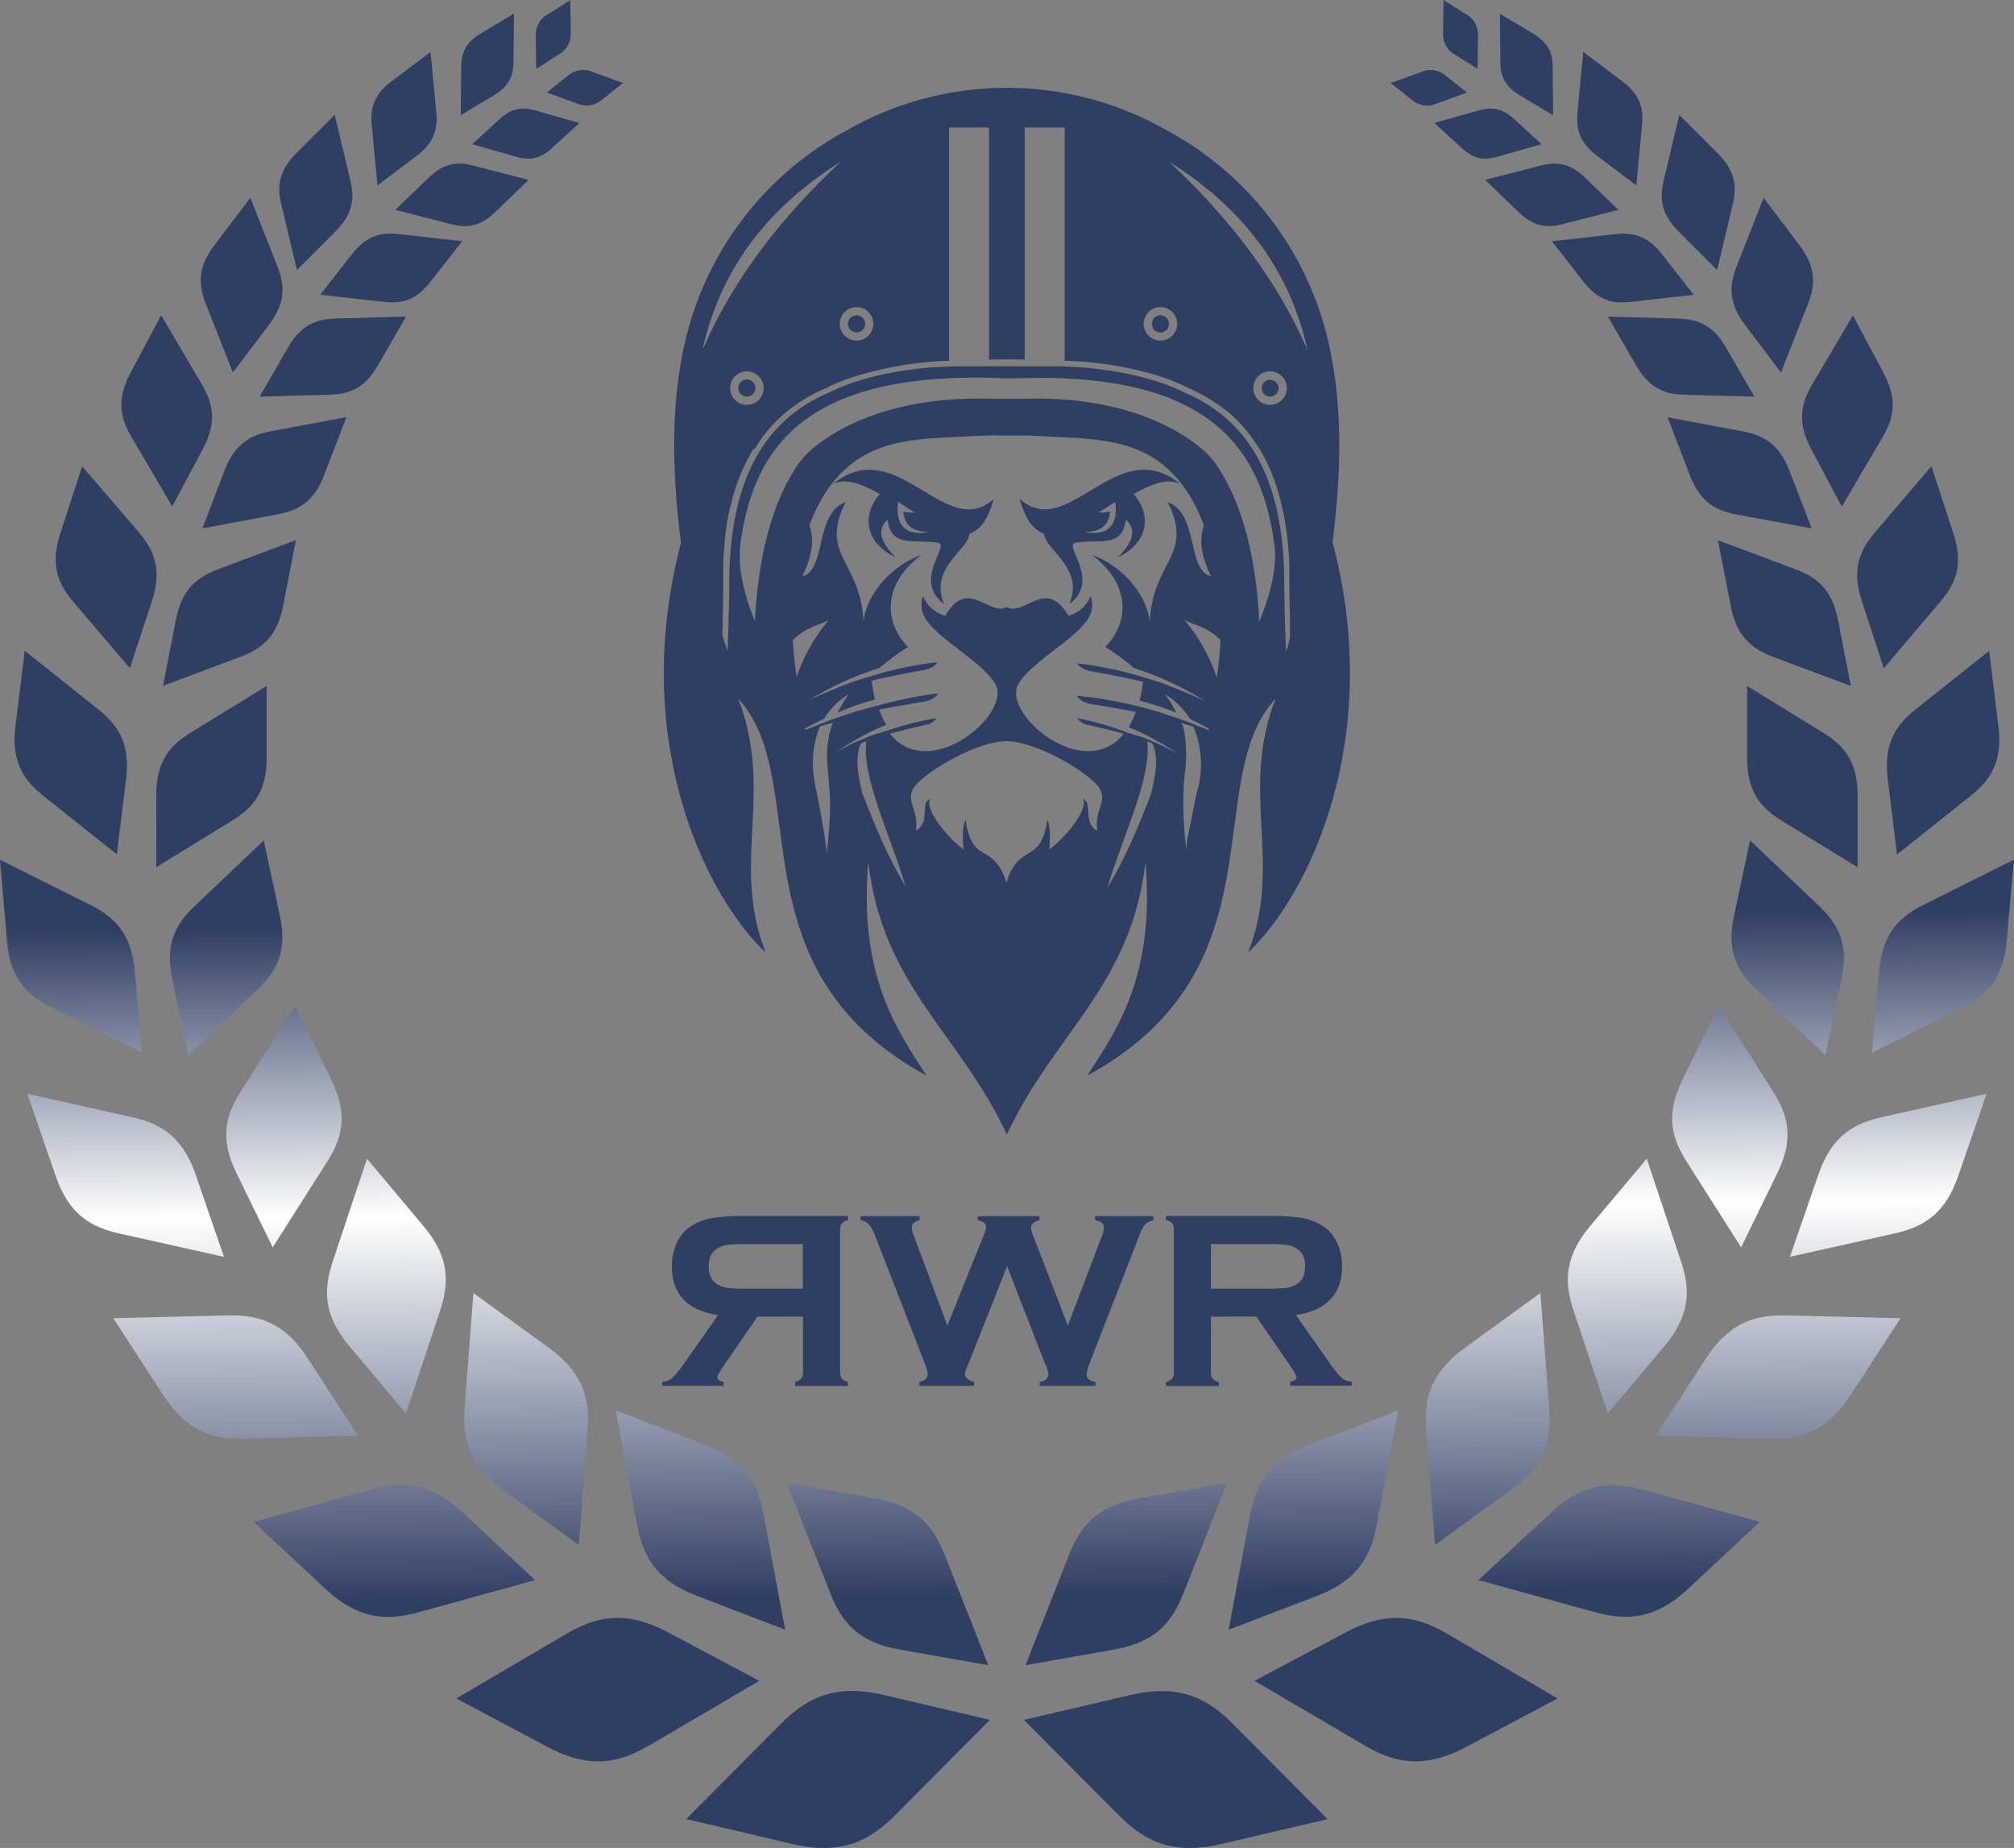 <svg width="546" height="501" viewBox="0 0 546 501" fill="none" xmlns="http://www.w3.org/2000/svg">
<rect x="0" y="0" width="546" height="501" fill="#808080" stroke="none"/>
<path d="M243.806 447.19C232.053 445.126 227.924 439.064 225.113 431.965L213.288 402.023L237.411 406.277C249.172 408.341 253.293 414.458 256.095 421.502L267.92 451.444L243.806 447.19ZM239.53 459.506C225.486 456.207 218 460.988 211.514 467.523L186.045 493.156L214.862 499.927C228.915 503.227 236.392 498.446 242.887 491.901L268.356 466.278L239.53 459.506ZM277.589 466.278L303.058 491.901C309.553 498.446 317.039 503.227 331.084 499.927L359.91 493.192L334.44 467.559C327.946 461.024 320.469 456.243 306.415 459.542L277.589 466.278ZM212.851 441.827L207.093 411.004C205.62 403.151 202.591 396.061 190.902 391.58L166.915 382.381L172.673 413.204C174.147 421.066 177.167 428.138 188.865 432.628L212.851 441.827ZM181.015 442.49C168.917 436.064 160.885 438.645 153.326 443.081L123.699 460.47L148.532 473.659C160.63 480.094 168.671 477.512 176.212 473.077L205.847 455.697L181.015 442.49ZM156.919 418.857L159.266 388.025C159.875 380.181 158.802 372.673 148.823 365.42L128.338 350.549L125.982 381.39C125.373 389.243 126.446 396.761 136.425 403.996L156.919 418.857ZM125.61 410.213C116.113 401.36 108.136 401.751 100.14 403.96L68.767 412.604L88.251 430.783C97.757 439.627 105.734 439.236 113.721 437.027L145.085 428.383L125.61 410.213ZM110.046 383.208L119.242 355.539C121.589 348.477 122.326 341.341 114.831 332.424L99.494 314.127L90.271 341.805C87.915 348.868 87.187 355.994 94.682 364.911L110.046 383.208ZM83.367 368.174C76.681 357.894 69.277 356.43 61.436 356.63L30.718 357.384L44.417 378.481C51.102 388.762 58.507 390.216 66.348 390.016L97.066 389.262L83.367 368.174ZM73.934 338.178L88.661 314.991C92.408 309.082 94.71 302.738 89.898 292.894L80.028 272.679L65.302 295.857C61.545 301.774 59.253 308.119 64.065 317.963L73.934 338.178ZM53.013 318.372C49.247 307.464 42.816 304.438 35.612 302.829L7.413 296.539L15.127 318.917C18.893 329.825 25.315 332.843 32.51 334.451L60.708 340.741L53.013 318.372ZM51.102 286.04L69.768 268.288C74.525 263.744 78.036 258.517 75.908 248.464L71.514 227.849L52.84 245.583C48.083 250.127 44.562 255.363 46.7 265.407L51.102 286.04ZM36.549 263.271C35.593 252.5 30.436 248.3 24.25 245.21L0 233.084L1.901 255.181C2.811 265.952 8.005 270.152 14.19 273.251L38.441 285.368L36.549 263.271ZM42.379 235.093L62.846 222.522C68.067 219.314 72.297 215.205 72.297 205.616V185.964L51.821 198.544C46.591 201.753 42.361 205.87 42.361 215.46L42.379 235.093ZM34.193 211.069C35.43 201.071 31.518 196.217 26.488 192.19L6.704 176.42L4.166 196.98C2.947 206.979 6.84 211.833 11.88 215.86L31.673 231.621L34.193 211.069ZM44.199 185.928L65.12 178.092C70.45 176.084 75.035 173.084 76.736 164.349L80.229 146.415L59.307 154.259C53.977 156.259 49.392 159.25 47.691 167.994L44.199 185.928ZM41.233 162.84C44.135 153.932 41.433 148.824 37.595 144.261L22.277 126.4L16.328 144.688C13.426 153.605 16.119 158.695 19.966 163.267L35.211 181.137L41.233 162.84ZM54.877 143.243L75.135 139.462C80.31 138.498 84.959 136.507 87.869 128.836L93.918 113.084L73.625 116.883C68.458 117.847 63.81 119.837 60.89 127.509L54.877 143.243ZM55.041 121.628C59.107 113.993 57.479 108.902 54.677 104.149L43.689 85.46L35.348 101.14C31.282 108.775 32.919 113.865 35.721 118.61L46.7 137.307L55.041 121.628ZM70.396 107.53L89.279 107.003C94.091 106.875 98.585 105.73 102.36 99.213L110.091 85.824L91.208 86.351C86.396 86.478 81.893 87.615 78.118 94.141L70.396 107.53ZM72.988 87.978C77.763 81.615 77.008 76.825 75.162 72.108L67.885 53.61L58.025 66.609C53.249 72.971 54.004 77.77 55.851 82.488L63.128 100.985L72.988 87.978ZM86.832 79.907L103.897 81.825C108.254 82.315 112.447 81.87 116.632 76.471L125.291 65.4L108.218 63.473C103.87 62.991 99.667 63.473 95.483 68.835L86.832 79.907ZM90.971 62.727C96.074 57.628 96.01 53.192 94.937 48.711L90.744 31.141L80.283 41.594C75.171 46.693 75.244 51.138 76.308 55.619L80.511 73.189L90.971 62.727ZM107.19 56.892L122.162 60.737C125.982 61.718 129.776 61.846 134.205 57.555L143.302 48.775L128.338 44.912C124.527 43.93 120.734 43.812 116.286 48.093L107.19 56.892ZM112.975 42.248C118.151 38.349 118.651 34.386 118.26 30.259L116.723 14.08L106.089 22.088C100.895 25.987 100.395 29.95 100.795 34.077L102.332 50.275L112.975 42.248ZM128.02 39.103L139.909 42.485C142.947 43.348 145.976 43.53 149.614 40.185L157.073 33.35L145.185 29.968C142.146 29.105 139.117 28.932 135.479 32.259L128.02 39.103ZM148.223 25.078L156.409 28.05C157.547 28.561 158.809 28.726 160.04 28.525C161.27 28.325 162.415 27.768 163.332 26.923L168.908 22.506L160.721 19.534C159.584 19.022 158.322 18.856 157.092 19.055C155.861 19.253 154.716 19.809 153.799 20.651L148.223 25.078ZM151.37 14.825C152.466 14.248 153.368 13.361 153.964 12.274C154.559 11.188 154.821 9.951 154.717 8.717L154.608 0.036L148.596 3.836C147.495 4.422 146.591 5.319 145.996 6.415C145.401 7.51 145.141 8.757 145.248 9.999L145.367 18.688L151.37 14.825ZM392.128 20.67C391.211 19.827 390.066 19.271 388.835 19.073C387.605 18.874 386.343 19.041 385.206 19.552L377.02 22.524L382.596 26.942C383.512 27.786 384.657 28.343 385.888 28.543C387.118 28.744 388.38 28.579 389.518 28.069L397.704 25.096L392.128 20.67ZM400.579 18.652L400.688 9.962C400.796 8.721 400.538 7.476 399.944 6.38C399.351 5.285 398.449 4.387 397.35 3.799L391.328 0L391.219 8.717C391.111 9.958 391.369 11.203 391.962 12.299C392.556 13.394 393.458 14.292 394.557 14.88L400.579 18.652ZM133.996 25.778C138.453 23.106 139.172 19.988 139.208 16.689L139.345 3.69L130.249 9.144C125.791 11.816 125.064 14.925 125.036 18.234L124.9 31.241L133.996 25.778ZM302.14 447.19C313.892 445.126 318.013 439.064 320.832 431.965L332.657 402.023L308.534 406.277C296.773 408.341 292.643 414.458 289.842 421.502L278.017 451.444L302.14 447.19ZM357.081 432.646C368.76 428.156 371.798 421.084 373.263 413.222L379.03 382.399L355.043 391.598C343.345 396.079 340.326 403.169 338.852 411.022L333.085 441.845L357.081 432.646ZM340.098 455.688L369.715 473.068C377.274 477.503 385.306 480.085 397.413 473.649L422.246 460.47L392.62 443.09C385.061 438.655 377.038 436.073 364.94 442.499L340.098 455.688ZM409.511 403.96C419.517 396.688 420.572 389.207 419.963 381.354L417.598 350.549L397.113 365.42C387.107 372.691 386.052 380.181 386.662 388.025L389.045 418.83L409.511 403.96ZM400.815 428.365L432.152 437.009C440.156 439.218 448.134 439.609 457.621 430.765L477.114 412.586L445.796 403.96C437.791 401.751 429.814 401.36 420.327 410.213L400.815 428.365ZM451.254 364.911C458.749 355.994 458.021 348.868 455.665 341.805L446.451 314.127L431.069 332.424C423.583 341.341 424.311 348.477 426.667 355.539L435.89 383.208L451.254 364.911ZM448.88 389.262L479.598 390.016C487.429 390.216 494.834 388.762 501.51 378.481L515.228 357.384L484.51 356.63C476.669 356.43 469.264 357.894 462.579 368.174L448.88 389.262ZM481.881 317.954C486.693 308.11 484.4 301.765 480.644 295.848L465.917 272.669L456.048 292.885C451.236 302.729 453.528 309.073 457.285 314.982L472.021 338.169L481.881 317.954ZM485.255 340.732L513.454 334.442C520.649 332.833 527.098 329.816 530.837 318.908L538.577 296.53L510.379 302.82C503.175 304.429 496.735 307.446 492.996 318.363L485.255 340.732ZM499.255 265.407C501.383 255.408 497.863 250.109 493.115 245.583L474.44 227.84L470.065 248.455C467.918 258.508 471.447 263.753 476.205 268.279L494.861 286.031L499.255 265.407ZM507.487 285.404L531.737 273.224C537.922 270.124 543.089 265.952 544.026 255.154L545.964 233.048L521.713 245.174C515.537 248.264 510.37 252.445 509.424 263.234L507.487 285.404ZM503.593 215.469C503.593 205.879 499.355 201.762 494.124 198.553L473.649 185.964V205.643C473.649 215.232 477.888 219.341 483.109 222.55L503.593 235.13V215.469ZM514.291 231.666L534.075 215.905C539.123 211.878 543.016 207.043 541.788 197.026L539.26 176.465L519.475 192.199C514.427 196.226 510.534 201.062 511.762 211.078L514.291 231.666ZM498.29 168.039C496.589 159.295 491.996 156.305 486.665 154.305L465.744 146.461L469.219 164.394C470.929 173.129 475.513 176.129 480.844 178.138L501.765 185.973L498.29 168.039ZM510.698 181.174L525.934 163.24C529.818 158.695 532.51 153.578 529.572 144.661L523.623 126.373L508.387 144.243C504.503 148.787 501.801 153.914 504.703 162.822L510.698 181.174ZM485.083 127.545C482.135 119.874 477.487 117.883 472.348 116.919L452.082 113.129L458.14 128.881C461.087 136.553 465.735 138.544 470.874 139.507L491.141 143.243L485.083 127.545ZM499.309 137.353L510.297 118.656C513.099 113.883 514.736 108.821 510.67 101.185L502.329 85.506L491.341 104.158C488.539 108.939 486.911 114.002 490.968 121.637L499.309 137.353ZM467.891 94.159C464.116 87.633 459.622 86.496 454.81 86.369L435.918 85.842L443.649 99.231C447.424 105.748 451.927 106.894 456.739 107.021L475.623 107.548L467.891 94.159ZM482.827 100.994L490.104 82.497C491.923 77.78 492.696 72.962 487.93 66.618L478.115 53.62L470.838 72.117C469.019 76.834 468.227 81.661 473.012 87.987L482.827 100.994ZM450.517 68.854C446.296 63.464 442.112 63.009 437.782 63.491L420.718 65.418L429.377 76.489C433.598 81.888 437.791 82.334 442.112 81.843L459.177 79.925L450.517 68.854ZM465.508 73.208L469.701 55.637C470.774 51.156 470.829 46.711 465.735 41.612L455.265 31.159L451.072 48.711C450.008 53.192 449.935 57.628 455.047 62.727L465.508 73.208ZM429.65 48.102C425.211 43.821 421.464 43.939 417.607 44.921L402.625 48.766L411.722 57.546C416.161 61.837 419.954 61.709 423.774 60.727L438.756 56.892L429.65 48.102ZM443.613 50.265L445.15 34.068C445.541 29.941 445.041 25.978 439.856 22.079L429.214 14.071L427.676 30.25C427.285 34.377 427.786 38.34 432.97 42.239L443.613 50.265ZM410.466 32.25C406.828 28.923 403.79 29.096 400.761 29.959L388.863 33.341L396.331 40.176C399.969 43.521 402.998 43.339 406.028 42.476L417.916 39.094L410.466 32.25ZM421.064 31.268L420.927 18.261C420.927 14.943 420.172 11.835 415.715 9.171L406.619 3.718L406.746 16.716C406.746 20.034 407.51 23.151 411.958 25.805L421.064 31.268Z" fill="url(#paint0_linear_560_2849)"/>
<path d="M205.365 356.957L196.033 370.482C194.978 372.036 194.45 373.018 194.45 373.418C194.45 374.045 195.023 374.454 196.169 374.636V375.708H179.532V374.636C180.536 374.602 181.499 374.226 182.261 373.572C183.548 372.253 184.705 370.813 185.718 369.273L194.659 356.548C186.321 355.263 182.149 350.87 182.143 343.368C182.13 341.235 182.554 339.122 183.389 337.16C184.222 335.219 185.608 333.566 187.373 332.406C189.009 331.353 190.836 330.631 192.749 330.279C195.508 329.825 198.303 329.624 201.099 329.679H229.916V330.751C229.278 330.89 228.692 331.205 228.224 331.66C227.88 332.113 227.712 332.675 227.751 333.242V372.218C227.716 372.773 227.884 373.323 228.224 373.763C228.692 374.219 229.278 374.534 229.916 374.672V375.745H215.544V374.672C216.177 374.54 216.756 374.224 217.209 373.763C217.56 373.32 217.735 372.764 217.7 372.2V356.929L205.365 356.957ZM217.654 337.296H202.136C200.509 337.263 198.881 337.327 197.261 337.487C196.354 337.607 195.477 337.897 194.677 338.341C192.973 339.268 192.121 340.932 192.121 343.331C192.121 345.731 192.973 347.394 194.677 348.321C195.487 348.755 196.368 349.042 197.279 349.167C198.892 349.333 200.515 349.4 202.136 349.367H217.654V337.296Z" fill="#2F3E63"/>
<path d="M273.023 343.304L262.489 369.9C262.059 370.704 261.752 371.568 261.58 372.463C261.58 373.49 262.407 374.227 264.072 374.654V375.726H249.245V374.654C250.755 374.363 251.51 373.59 251.51 372.354C251.316 371.325 251.011 370.319 250.6 369.355L237.402 335.414C236.994 334.186 236.395 333.03 235.628 331.987C235.006 331.346 234.192 330.925 233.309 330.787V329.715H249.318V330.787C247.908 331.106 247.199 331.769 247.199 332.778C247.256 333.544 247.437 334.296 247.735 335.005L256.831 359.356L266.692 334.869C267.008 334.207 267.225 333.503 267.338 332.778C267.338 331.742 266.583 331.087 265.073 330.787V329.715H281.81V330.787C280.281 331.196 279.517 331.924 279.517 332.978C279.606 333.678 279.799 334.362 280.09 335.005L289.496 359.356L298.592 335.414C298.977 334.572 299.217 333.672 299.302 332.751C299.302 331.763 298.492 331.109 296.873 330.787V329.715H312.709V330.787C311.832 330.969 311.023 331.391 310.372 332.005C309.657 333.059 309.091 334.206 308.689 335.414L295.49 369.355C295.03 370.383 294.724 371.473 294.581 372.59C294.581 373.699 295.372 374.408 296.973 374.654V375.726H281.864V374.654C283.447 374.399 284.229 373.654 284.229 372.39C284.029 371.333 283.677 370.311 283.183 369.355L273.023 343.304Z" fill="#2F3E63"/>
<path d="M328.283 356.956V372.227C328.248 372.791 328.423 373.348 328.774 373.79C329.227 374.251 329.806 374.567 330.438 374.699V375.772H316.066V374.699C316.704 374.561 317.291 374.246 317.758 373.79C318.099 373.35 318.267 372.801 318.231 372.245V333.214C318.271 332.647 318.103 332.085 317.758 331.633C317.291 331.177 316.704 330.863 316.066 330.724V329.651H344.883C347.679 329.597 350.474 329.797 353.234 330.251C355.147 330.604 356.973 331.326 358.609 332.378C360.375 333.539 361.76 335.192 362.594 337.132C363.429 339.095 363.853 341.208 363.84 343.34C363.84 350.842 359.668 355.236 351.323 356.52L360.265 369.246C361.277 370.786 362.435 372.225 363.721 373.545C364.484 374.199 365.446 374.574 366.45 374.608V375.681H349.768V374.608C350.914 374.427 351.487 374.018 351.487 373.39C351.487 372.991 350.959 372.009 349.904 370.455L340.572 356.911L328.283 356.956ZM328.283 349.367H343.801C345.422 349.4 347.045 349.333 348.658 349.167C349.569 349.042 350.45 348.755 351.26 348.321C352.958 347.406 353.81 345.743 353.816 343.331C353.822 340.919 352.97 339.256 351.26 338.341C350.46 337.896 349.584 337.607 348.676 337.487C347.056 337.327 345.428 337.263 343.801 337.296H328.283V349.367Z" fill="#2F3E63"/>
<path d="M225.94 131.145C229.452 129.563 233.845 131.263 238.511 133.945C233.427 139.789 234.691 147.279 242.768 151.06C240.34 148.643 236.71 144.252 240.649 140.907C241.559 148.679 247.926 146.061 254.348 147.152C257.714 147.715 247.28 157.378 255.958 163.795C251.719 153.842 262.835 148.87 262.762 144.707C265.564 143.798 267.874 141.016 269.393 135.308C256.285 147.015 243.169 117.229 225.94 131.145ZM243.469 136.072L247.971 138.935C246.944 139.02 245.91 138.943 244.906 138.708C245.288 144.089 250.009 144.161 251.947 144.243C244.297 145.661 242.814 141.025 243.469 136.072Z" fill="#2F3E63"/>
<path d="M305.196 140.907C309.135 144.252 305.515 148.643 303.086 151.061C311.163 147.279 312.428 139.789 307.334 133.945C312.009 131.263 316.43 129.564 319.905 131.145C302.677 117.229 289.569 147.016 276.452 135.281C277.98 140.989 280.282 143.762 283.092 144.68C283.02 148.87 294.135 153.842 289.896 163.768C298.574 157.351 288.141 147.688 291.506 147.125C297.937 146.061 304.314 148.697 305.196 140.907ZM293.89 144.243C295.827 144.198 300.548 144.089 300.93 138.708C299.926 138.943 298.892 139.02 297.865 138.935L302.358 136.072C303.04 141.026 301.558 145.661 293.89 144.243Z" fill="#2F3E63"/>
<path d="M344.346 107.512C344.689 107.513 345.028 107.435 345.337 107.285C345.842 107.041 346.24 106.62 346.454 106.101C346.668 105.583 346.684 105.004 346.498 104.475C346.312 103.946 345.937 103.503 345.446 103.233C344.954 102.962 344.38 102.882 343.833 103.007C343.286 103.132 342.805 103.455 342.48 103.912C342.156 104.37 342.012 104.931 342.075 105.488C342.139 106.045 342.405 106.56 342.824 106.933C343.243 107.307 343.784 107.513 344.346 107.512Z" fill="#2F3E63"/>
<path d="M335.441 114.155L335.059 113.801L335.577 114.301L335.441 114.155Z" fill="#2F3E63"/>
<path d="M232.217 90.132C232.694 90.138 233.162 89.996 233.555 89.726C233.948 89.456 234.248 89.071 234.414 88.624C234.579 88.176 234.602 87.689 234.479 87.228C234.356 86.767 234.093 86.356 233.727 86.05C233.432 85.791 233.074 85.613 232.69 85.532C232.535 85.499 232.376 85.483 232.217 85.487C231.887 85.486 231.561 85.557 231.262 85.696C230.775 85.912 230.378 86.289 230.137 86.764C229.895 87.238 229.825 87.781 229.937 88.301C230.049 88.822 230.337 89.287 230.752 89.621C231.167 89.954 231.684 90.135 232.217 90.132Z" fill="#2F3E63"/>
<path d="M202.472 102.867C202.012 102.867 201.561 103.004 201.178 103.259C200.796 103.515 200.497 103.878 200.321 104.304C200.145 104.729 200.098 105.197 200.188 105.648C200.278 106.099 200.5 106.514 200.826 106.84C201.151 107.165 201.566 107.387 202.018 107.476C202.47 107.566 202.938 107.52 203.363 107.344C203.789 107.168 204.153 106.87 204.408 106.487C204.664 106.104 204.801 105.654 204.801 105.194C204.802 104.888 204.743 104.585 204.626 104.302C204.509 104.019 204.338 103.762 204.121 103.546C203.905 103.33 203.648 103.158 203.365 103.042C203.082 102.925 202.778 102.866 202.472 102.867Z" fill="#2F3E63"/>
<path d="M314.601 90.132C315.062 90.132 315.512 89.996 315.895 89.74C316.278 89.484 316.576 89.121 316.752 88.696C316.929 88.271 316.975 87.803 316.885 87.352C316.795 86.9 316.573 86.486 316.248 86.16C315.922 85.835 315.507 85.613 315.055 85.523C314.604 85.433 314.135 85.48 313.71 85.656C313.284 85.832 312.921 86.13 312.665 86.513C312.409 86.895 312.272 87.345 312.272 87.805C312.272 88.423 312.518 89.014 312.954 89.451C313.391 89.887 313.983 90.132 314.601 90.132Z" fill="#2F3E63"/>
<path d="M361.265 147.014C363.712 127.426 364.321 107.229 359.027 88.413C352.931 67.011 338.902 48.734 319.795 37.303C318.777 36.694 317.74 36.112 316.694 35.548C303.391 27.855 288.293 23.805 272.923 23.805C257.553 23.805 242.455 27.855 229.152 35.548C228.106 36.112 227.078 36.694 226.059 37.303C206.953 48.736 192.922 67.012 186.818 88.413C181.506 107.302 182.142 127.581 184.607 147.232C170.645 200.297 191.048 242.673 207.585 258.262C198.006 233.892 209.995 215.032 200.135 189.381C220.792 211.905 197.824 262.597 251.201 291.62C242.741 278.686 232.799 263.997 235.401 233.665C239.176 267.215 260.224 280.177 272.968 307.582C285.703 280.177 306.76 267.215 310.535 233.665C313.137 263.997 303.204 278.686 294.744 291.62C348.112 262.597 325.144 211.905 345.801 189.381C335.95 215.032 347.939 233.92 338.352 258.262C354.916 242.618 375.355 200.179 361.265 147.014ZM314.601 83.251C315.501 83.251 316.38 83.517 317.128 84.017C317.876 84.516 318.459 85.226 318.803 86.056C319.148 86.887 319.238 87.8 319.062 88.682C318.887 89.564 318.453 90.374 317.817 91.009C317.181 91.645 316.371 92.078 315.489 92.253C314.606 92.428 313.692 92.338 312.861 91.994C312.03 91.65 311.32 91.068 310.82 90.32C310.32 89.573 310.053 88.694 310.053 87.796C310.053 86.59 310.532 85.434 311.385 84.582C312.238 83.73 313.395 83.251 314.601 83.251ZM232.217 83.251C233.117 83.251 233.996 83.517 234.744 84.017C235.492 84.516 236.075 85.226 236.419 86.056C236.763 86.887 236.853 87.8 236.678 88.682C236.502 89.564 236.069 90.374 235.433 91.009C234.797 91.645 233.987 92.078 233.104 92.253C232.222 92.428 231.308 92.338 230.477 91.994C229.646 91.65 228.935 91.068 228.435 90.32C227.936 89.573 227.669 88.694 227.669 87.796C227.669 86.59 228.148 85.434 229.001 84.582C229.854 83.73 231.011 83.251 232.217 83.251ZM190.575 94.276C195.55 72.361 208.631 55.964 227.951 43.82C211.578 59.109 198.743 75.843 190.593 94.558C190.584 94.458 190.584 94.358 190.575 94.267V94.276ZM217.991 108.183C217.39 108.556 216.808 108.938 216.235 109.338C216.481 109.174 216.708 109.001 216.954 108.847L217.463 108.511L217.991 108.183ZM202.482 109.765C201.582 109.765 200.703 109.498 199.955 108.999C199.207 108.5 198.624 107.79 198.28 106.959C197.935 106.129 197.845 105.215 198.021 104.334C198.196 103.452 198.629 102.642 199.266 102.007C199.902 101.371 200.712 100.938 201.594 100.763C202.476 100.587 203.391 100.677 204.222 101.021C205.053 101.365 205.763 101.948 206.263 102.695C206.763 103.443 207.03 104.321 207.03 105.22C207.027 106.424 206.547 107.578 205.694 108.428C204.842 109.278 203.686 109.756 202.482 109.756V109.765ZM203.591 123.327C203.409 123.654 203.227 123.99 203.055 124.336V124.272L203.227 123.954L203.346 123.727L203.546 123.372L203.591 123.327ZM202.791 124.845C202.554 125.299 202.327 125.754 202.109 126.244L202.19 126.072C202.19 125.981 202.272 125.89 202.318 125.799C202.363 125.708 202.427 125.581 202.472 125.472L202.673 125.072L202.791 124.845ZM198.798 135.543C198.716 135.843 198.634 136.143 198.561 136.452C198.561 136.452 198.561 136.407 198.561 136.388L198.798 135.543ZM207.475 117.464L207.639 117.264L207.839 117.018C207.867 116.977 207.898 116.938 207.93 116.9C207.612 117.282 207.303 117.682 207.021 118.091C207.166 117.882 207.321 117.664 207.475 117.464ZM197.861 139.552V139.642V139.552ZM197.006 144.769L196.842 146.032L196.896 145.614V145.351L197.006 144.769ZM214.934 173.547C218.509 169.911 222.211 169.502 224.667 168.093C220.829 172.658 217.876 177.898 215.962 183.545C215.456 180.231 215.116 176.894 214.943 173.547H214.934ZM224.231 205.797C224.403 209.932 225.077 213.977 225.04 218.149C224.992 222.499 224.688 226.842 224.131 231.156C223.648 226.866 222.893 222.621 222.102 218.367C221.265 213.868 220.055 209.796 220.419 205.169C220.582 202.362 221.196 199.6 222.239 196.989C223.448 196.598 224.622 196.234 225.777 195.898C224.613 199.063 224.091 202.428 224.24 205.797H224.231ZM233.763 215.05V214.977C232.472 209.796 231.726 204.978 233.472 201.479C233.936 201.297 234.382 201.134 234.846 200.97C233.618 210.705 241.213 226.048 245.507 240.237C240.595 232.32 237.174 223.676 233.763 215.05ZM297.437 225.203C293.298 222.821 296.454 217.568 293.58 216.659C295.126 219.249 289.259 226.712 284.484 230.293C284.811 226.23 284.62 223.567 283.929 222.303C282.11 234.747 276.361 228.03 272.841 239.319C269.33 228.03 263.572 234.774 261.762 222.303C261.061 223.567 260.852 226.23 261.198 230.293C256.477 226.748 250.61 219.285 252.156 216.659C249.282 217.568 252.429 222.821 248.299 225.203C249.345 218.549 243.806 216.45 249.764 211.359C255.149 206.76 265.928 201.024 272.841 200.924C279.754 201.024 290.533 206.76 295.918 211.359C301.967 216.468 296.418 218.567 297.473 225.221L297.437 225.203ZM312.082 214.995C311.954 215.386 311.845 215.768 311.718 216.159C308.407 224.521 305.023 232.92 300.238 240.582C304.532 226.303 312.245 210.796 311.008 200.988L312.373 201.497C314.147 205.051 313.401 209.814 312.082 214.995ZM324.816 213.377C324.162 216.104 323.579 218.786 323.106 221.558C322.633 224.33 321.36 228.311 321.724 231.193C320.881 224.995 320.619 218.733 320.941 212.486C320.987 211.577 321.078 210.75 321.178 209.878C321.418 208.127 321.555 206.364 321.587 204.597C321.587 203.397 321.342 196.307 320.005 195.916C321.151 196.252 322.333 196.616 323.543 197.007C325.716 202.184 326.178 207.919 324.862 213.377H324.816ZM327.636 197.925L327.4 197.816H327.318L326.79 197.598L326.699 197.552L326.181 197.334H326.072L325.571 197.125L325.453 197.08L324.971 196.88L324.807 196.816L324.362 196.634L324.171 196.561L323.752 196.389L323.543 196.307L323.161 196.162C321.96 195.689 320.76 195.253 319.522 194.816L319.095 194.671L318.931 194.607L318.449 194.444L318.285 194.389L317.867 194.244L317.712 194.189L317.258 194.035L317.057 193.971L316.603 193.826L316.43 193.762L315.984 193.626L315.848 193.58L315.402 193.435L315.229 193.38L314.838 193.253L314.611 193.18L314.219 193.062L313.974 192.989L313.601 192.88L313.346 192.798L313 192.698L312.728 192.626L312.355 192.517L312.118 192.444L311.736 192.335L311.563 192.28L311.154 192.171L310.899 192.098L310.563 192.008L310.308 191.944L309.917 191.835L309.626 191.762L309.335 191.689L309.053 191.617L308.671 191.517L308.407 191.453C302.985 190.099 297.469 189.148 291.906 188.608C292.889 190.081 294.28 190.644 296.282 190.962C300.639 191.671 304.395 192.308 307.916 192.998C307.419 194.44 306.779 195.829 306.005 197.143C307.552 197.749 309.144 198.467 310.781 199.297C313.795 200.847 316.712 202.581 319.513 204.488L318.695 204.033L317.867 203.588L317.458 203.37L317.066 203.161L316.657 202.951L316.257 202.751L315.875 202.552L315.475 202.361L315.065 202.161L314.665 201.97L314.274 201.779L313.865 201.597L313.464 201.415H313.41L313.037 201.252H312.982L312.618 201.088L312.255 200.924L311.245 200.479L311.054 200.397L310.836 200.306L310.626 200.225L310.399 200.125L310.208 200.052L309.944 199.943H309.853L309.535 199.806H309.453L309.125 199.67H309.035L308.689 199.525H308.598L308.334 199.425H308.243H308.161L307.898 199.325H307.807L306.569 198.879H306.488L306.142 198.761H306.051L305.705 198.643C301.287 196.927 296.724 195.61 292.07 194.707C292.397 195.21 292.832 195.634 293.343 195.949C293.855 196.263 294.43 196.46 295.026 196.525C298.665 197.37 301.767 198.107 304.659 198.916C293.798 212.55 271.185 193.18 276.161 185.281C280.5 178.4 294.126 172.092 295.836 165.884C296.232 164.485 296.178 162.997 295.681 161.63C295.147 162.918 294.326 164.066 293.281 164.989C292.236 165.912 290.995 166.585 289.651 166.957C283.547 156.358 277.825 167.184 272.95 164.593C268.102 167.184 262.362 156.358 256.258 166.957C254.914 166.585 253.672 165.912 252.627 164.989C251.582 164.066 250.762 162.918 250.228 161.63C249.731 162.997 249.677 164.485 250.073 165.884C251.783 172.092 265.409 178.4 269.748 185.281C274.724 193.171 252.101 212.55 241.25 198.916C244.142 198.107 247.198 197.37 250.882 196.525C251.478 196.46 252.052 196.263 252.561 195.949C253.071 195.634 253.505 195.21 253.83 194.707C249.327 195.444 244.896 196.566 240.586 198.061L240.24 198.179H240.149L239.803 198.298H239.712L238.484 198.743H238.393L238.13 198.843H238.039H237.957L237.693 198.943H237.602L237.247 199.088H237.165L236.838 199.225H236.747L236.429 199.361H236.338L236.074 199.47L235.883 199.543L235.655 199.643L235.446 199.725L235.228 199.816L235.037 199.897L234.018 200.343L233.672 200.497H233.609L233.245 200.661H233.19L232.817 200.825H232.763L232.39 200.997L232.008 201.179H231.962L231.598 201.361H231.526L231.171 201.533L230.771 201.724L230.38 201.915L229.998 202.115L229.606 202.315L229.197 202.524L228.797 202.733L227.56 203.397L226.741 203.851C229.54 201.94 232.457 200.207 235.473 198.661C237.111 197.837 238.703 197.119 240.249 196.507C239.475 195.192 238.836 193.804 238.339 192.362C241.859 191.671 245.616 191.035 249.973 190.326C251.974 190.008 253.366 189.417 254.339 187.972C248.644 188.693 243.013 189.844 237.493 191.417L237.238 191.48L236.856 191.58L236.565 191.653L236.274 191.726L235.992 191.799L235.601 191.908L235.337 191.971L235.01 192.062L234.755 192.135L234.336 192.244L234.155 192.298L233.772 192.408L233.545 192.48L233.163 192.589L232.89 192.662L232.554 192.762L232.29 192.844L231.917 192.953L231.68 193.026L231.289 193.144L231.062 193.217L230.662 193.344L230.48 193.398L230.034 193.544L229.898 193.589L229.452 193.726L229.279 193.789L228.833 193.935L228.633 193.998L228.178 194.153L228.024 194.207L227.605 194.353L227.432 194.407L226.959 194.571L226.796 194.634L226.359 194.78C225.158 195.207 223.958 195.689 222.766 196.125L222.384 196.271L222.175 196.352L221.756 196.525L221.565 196.598L221.12 196.78L220.956 196.843L220.474 197.043L220.346 197.089L219.855 197.298H219.737L219.228 197.516L219.137 197.561L218.609 197.779H218.527L218.291 197.889C218.291 197.743 218.291 197.607 218.291 197.461C220.037 196.522 221.747 195.653 223.421 194.853C225.058 192.105 227.365 189.817 230.125 188.199C228.964 189.772 227.942 191.441 227.069 193.189C230.362 191.759 233.755 190.568 237.22 189.626C236.82 187.948 236.516 186.249 236.31 184.536C240.504 183.509 244.87 182.664 250.282 181.682C252.056 181.364 253.284 180.837 254.121 179.519C248.185 180.209 242.322 181.426 236.601 183.154L236.056 183.318L235.519 183.491L235.019 183.645H234.955L234.437 183.809L233.9 183.981L233.39 184.154H233.336L232.845 184.318H232.772L232.335 184.463L232.208 184.509L231.799 184.654L231.644 184.709L231.398 184.8L231.116 184.9L230.725 185.036L230.552 185.1L230.307 185.19L229.998 185.309L229.761 185.399L229.434 185.518L229.215 185.599L228.87 185.736L228.67 185.818L228.324 185.945L228.133 186.027L227.769 186.172L227.578 186.245L227.205 186.39L227.05 186.463L226.641 186.627L226.505 186.681L226.095 186.854L225.977 186.899L225.55 187.081L225.413 187.136L224.995 187.317L224.886 187.363L224.449 187.554L224.34 187.599L223.885 187.799H223.821L223.33 188.017H223.275L222.784 188.235H222.73L222.239 188.463L221.72 188.699L221.183 188.944L220.647 189.208L220.119 189.463L219.601 189.717L219.055 189.981C225.111 186.228 231.61 183.242 238.402 181.091C240.839 179.01 243.423 177.108 246.134 175.401C238.648 167.484 240.422 157.285 249.855 150.45C242.578 152.841 235.201 160.23 234.091 168.356C233.118 151.65 222.066 150.695 229.243 136.107C220.71 139.306 224.221 154.286 217.499 156.304C219.528 151.995 221.138 147.214 219.428 142.478C221.82 135.879 225.64 129.553 231.489 125.263C240.485 118.664 251.683 118.9 262.489 118.291C264.994 118.146 267.495 118.052 269.994 118.009V118.064H278.007C279.827 118.118 281.546 118.191 283.32 118.291C294.126 118.909 305.323 118.664 314.319 125.263C320.159 129.553 323.989 135.879 326.381 142.478C324.707 147.214 326.281 151.995 328.309 156.304C321.578 154.286 325.098 139.306 316.557 136.107C323.743 150.695 312.682 151.65 311.709 168.356C310.599 160.23 303.258 152.841 295.954 150.45C305.387 157.285 307.161 167.484 299.675 175.401C302.385 177.106 304.966 179.008 307.397 181.091C314.325 183.314 320.943 186.408 327.09 190.299L326.554 190.035L326.035 189.781L325.517 189.526L324.98 189.263L324.444 189.017L323.925 188.781L323.425 188.554H323.37L322.879 188.335H322.824L322.333 188.117H322.279L321.824 187.917L321.715 187.872L321.278 187.681L321.169 187.635L320.741 187.454L320.614 187.399L320.186 187.217L320.068 187.172L319.65 186.999L319.513 186.945L319.113 186.781L318.949 186.708L318.576 186.563L318.395 186.49L318.022 186.345L317.84 186.263L317.494 186.136L317.285 186.054L316.939 185.918L316.721 185.836L316.402 185.718L316.157 185.627L315.857 185.509L315.602 185.418L315.429 185.354L315.047 185.218L314.774 185.118L314.529 185.027L314.374 184.972L313.965 184.827L313.837 184.781L313.401 184.636H313.328L312.837 184.472H312.782L312.273 184.3L311.736 184.127L311.218 183.963H311.154L310.654 183.809L310.126 183.636L309.58 183.472C303.857 181.743 297.991 180.526 292.052 179.837C292.898 181.155 294.126 181.655 295.9 182C301.357 182.982 305.669 183.818 309.871 184.854C309.666 186.567 309.362 188.266 308.962 189.944C312.355 190.806 315.684 191.905 318.922 193.235C318.049 191.485 317.023 189.815 315.857 188.245C318.619 189.862 320.928 192.151 322.57 194.898C324.243 195.698 325.95 196.568 327.691 197.507C327.691 197.689 327.682 197.825 327.682 197.97L327.636 197.925ZM329.838 183.536C327.92 177.889 324.964 172.648 321.123 168.084C323.625 169.456 327.291 169.902 330.865 173.492C330.726 176.849 330.398 180.212 329.883 183.582L329.838 183.536ZM341.353 168.693C341.353 168.366 341.353 168.038 341.353 167.711C340.444 151.723 337.224 137.715 330.438 126.999C330.029 126.363 329.601 125.754 329.164 125.181C328.728 124.608 328.255 124.072 327.782 123.563C327.564 123.318 313.073 106.902 277.207 108.111H268.802C266.273 108.02 263.845 108.029 261.525 108.111C230.98 109.165 218.454 123.354 218.254 123.563C217.781 124.072 217.345 124.608 216.881 125.181C216.417 125.754 215.971 126.372 215.598 126.999C208.785 137.734 205.592 151.723 204.683 167.711C204.683 167.966 204.683 168.229 204.683 168.493C201.954 161.685 200.226 155.522 200.626 149.068L200.489 149.332C203.573 122.909 216.444 100.112 272.477 102.557H273.714V102.602L275.269 102.539L283.811 102.439C331.184 103.048 342.745 124.49 345.665 149.141C345.892 155.567 344.119 161.785 341.353 168.693ZM348.63 176.692C348.257 167.602 348.166 159.567 348.166 159.421C348.385 128.171 337.324 113.237 320.778 106.266C320.778 106.266 308.489 99.385 285.093 99.294H261.943C237.784 99.157 225.095 106.266 225.095 106.266C208.54 113.237 197.488 128.171 197.697 159.421C197.697 159.549 197.615 167.457 197.251 176.464C196.724 175.083 196.26 173.704 195.86 172.329V171.692C195.86 171.147 195.859 170.602 195.905 170.074C195.95 169.547 195.905 169.275 195.905 168.893C195.905 168.511 195.905 168.366 195.905 168.102C196.032 163.457 196.078 160.058 196.078 159.449C196.078 159.149 196.078 158.849 196.078 158.54C196.078 158.231 196.078 157.913 196.078 157.631C196.078 156.967 196.078 156.304 196.078 155.658C196.078 155.413 196.078 155.167 196.078 154.922C196.078 154.677 196.078 154.213 196.078 153.859C196.078 153.504 196.078 153.277 196.078 152.995C196.078 152.695 196.078 152.404 196.123 152.086C196.123 151.95 196.123 151.804 196.123 151.668C196.123 151.332 196.169 150.995 196.187 150.659V150.314L196.296 149.023C196.296 148.832 196.296 148.641 196.342 148.459C196.387 148.278 196.387 148.014 196.405 147.787V147.741C196.405 147.623 196.405 147.505 196.405 147.396C196.405 147.287 196.46 146.914 196.478 146.678C196.478 146.56 196.478 146.451 196.478 146.342C196.482 146.308 196.482 146.275 196.478 146.242C196.587 145.333 196.705 144.424 196.842 143.515C196.842 143.715 196.778 143.915 196.751 144.115V144.06C196.751 143.824 196.815 143.587 196.851 143.351C196.855 143.405 196.855 143.46 196.851 143.515C196.851 143.406 196.851 143.296 196.851 143.187C196.855 143.233 196.855 143.278 196.851 143.324V143.151C196.851 143.042 196.851 142.933 196.896 142.824L196.842 143.187C196.987 142.278 197.142 141.369 197.306 140.461C197.479 139.552 197.661 138.715 197.852 137.861C197.852 137.997 197.788 138.125 197.761 138.261C197.761 138.088 197.833 137.906 197.879 137.734V137.861C197.879 137.77 197.879 137.679 197.943 137.588V137.706C197.943 137.561 198.006 137.406 198.043 137.261C198.043 137.37 198.043 137.488 197.97 137.597C198.161 136.77 198.361 135.952 198.579 135.161C198.584 135.134 198.584 135.107 198.579 135.079L198.634 134.889C198.725 134.58 198.807 134.28 198.898 133.98C199.07 133.389 199.252 132.807 199.434 132.234C199.907 130.798 200.429 129.408 200.999 128.062L201.19 127.617L201.417 127.099C201.508 126.899 201.599 126.69 201.699 126.49C201.963 125.926 202.227 125.372 202.509 124.826V124.772C202.782 124.245 203.064 123.736 203.346 123.227L203.437 123.072L203.609 122.772L203.473 123.009L203.528 122.909L203.719 122.581L203.937 122.209L204.173 121.818C204.384 121.719 204.578 121.587 204.746 121.427L204.064 122.572C204.349 122.081 204.652 121.6 204.974 121.127L205.574 120.218L205.338 120.545C205.42 120.409 205.501 120.282 205.592 120.154L205.793 119.864C205.711 119.973 205.638 120.1 205.565 120.218C205.783 119.882 206.011 119.554 206.238 119.227L205.902 119.709V119.664C205.938 119.604 205.977 119.546 206.02 119.491L206.347 119.027L206.466 118.864C206.384 118.982 206.302 119.109 206.211 119.227C206.429 118.936 206.629 118.636 206.848 118.318C207.221 117.818 207.612 117.328 208.012 116.846L208.076 116.773C208.294 116.5 208.521 116.246 208.749 115.991C208.658 116.1 208.549 116.2 208.458 116.319L208.531 116.228L208.885 115.819L209.131 115.546L208.749 115.991C209.004 115.7 209.249 115.419 209.513 115.146L209.231 115.437C209.358 115.301 209.477 115.155 209.613 115.028L209.695 114.928L209.477 115.182C209.731 114.901 209.986 114.628 210.25 114.364L210.141 114.473L210.359 114.246L210.25 114.364C210.413 114.192 210.595 114.028 210.768 113.855L210.413 114.192L210.877 113.737C210.977 113.628 211.087 113.528 211.196 113.428L211.341 113.292L211.487 113.155C211.241 113.383 211.005 113.628 210.768 113.855C211.187 113.446 211.614 113.028 212.06 112.637L211.978 112.701L212.087 112.601L212.033 112.665L212.469 112.283L212.105 112.592L212.187 112.519L212.551 112.201L212.888 111.91L213.06 111.765L213.315 111.556L212.469 112.283C212.878 111.928 213.288 111.583 213.706 111.247L214.034 110.983L214.407 110.701L214.079 110.947L214.298 110.774L214.67 110.483L214.752 110.429L215.107 110.165L215.18 110.11L215.526 109.856C215.134 110.138 214.743 110.438 214.361 110.765C214.798 110.429 215.271 110.101 215.689 109.783C215.817 109.683 215.953 109.601 216.08 109.51C216.672 109.101 217.272 108.701 217.9 108.32L218.263 108.102L218.618 107.893L218.736 107.82L219.046 107.638C220.77 106.651 222.553 105.771 224.385 105.002C224.549 104.911 224.722 104.82 224.904 104.738C225.44 104.466 226.05 104.193 226.723 103.911C229.021 102.949 231.375 102.127 233.772 101.448C241.43 99.268 249.328 98.041 257.286 97.794V34.576H268.138V97.476C271.358 97.409 274.578 97.409 277.798 97.476V34.576H288.65V97.794C296.546 97.999 304.387 99.165 312 101.266C314.395 101.943 316.746 102.766 319.04 103.73C319.704 104.011 320.314 104.284 320.86 104.557C321.032 104.638 321.214 104.729 321.369 104.82C323.204 105.589 324.99 106.469 326.718 107.456L327.027 107.638L327.145 107.711L327.5 107.92L327.864 108.138C328.564 108.574 329.237 109.047 329.901 109.483H329.956C330.447 109.829 330.92 110.183 331.393 110.547C331.002 110.247 330.611 109.947 330.201 109.638L330.274 109.683L330.538 109.883L330.893 110.138L331.429 110.547L331.575 110.665L331.739 110.783L331.848 110.874L331.393 110.529L331.902 110.91H331.948C332.43 111.301 332.903 111.71 333.376 112.11C333.048 111.828 332.721 111.537 332.375 111.256H332.43L332.73 111.501L332.921 111.665L333.221 111.928L333.585 112.237L333.649 112.301L333.312 112.01L333.749 112.392C334.195 112.783 334.659 113.201 335.041 113.619C334.804 113.383 334.568 113.137 334.313 112.901L334.377 112.955L334.704 113.255L335.404 113.946L335.541 114.092C335.805 114.355 336.059 114.628 336.314 114.91L336.423 115.028L336.314 114.91C336.569 115.182 336.823 115.464 337.069 115.746C337.315 116.028 337.551 116.291 337.788 116.573C338.197 117.064 338.588 117.573 338.979 118.082L339.625 118.991C339.853 119.309 340.08 119.636 340.298 119.973L340.489 120.263L340.899 120.872C341.199 121.345 341.49 121.836 341.808 122.318C342.509 123.527 343.173 124.772 343.773 126.072L343.7 125.926L343.773 126.072L344.055 126.681L344.282 127.199L344.473 127.644C345.037 128.989 345.565 130.371 346.029 131.816C346.217 132.386 346.399 132.968 346.575 133.562C346.666 133.862 346.747 134.161 346.829 134.471L346.893 134.661C347.874 138.343 348.582 142.092 349.012 145.878C349.008 145.911 349.008 145.945 349.012 145.978C349.067 146.469 349.122 146.978 349.167 147.478C349.167 147.705 349.213 147.923 349.231 148.15L349.285 148.714C349.285 149.141 349.358 149.568 349.385 150.005L349.494 151.777C349.494 152.077 349.494 152.368 349.54 152.686C349.54 152.968 349.54 153.259 349.54 153.55C349.54 153.84 349.54 154.259 349.54 154.613V155.349C349.54 155.995 349.54 156.658 349.54 157.322V159.14C349.54 159.749 349.595 163.148 349.713 167.793V168.584C349.713 168.965 349.713 169.365 349.713 169.765C349.713 170.165 349.713 170.838 349.713 171.383V172.292C349.595 173.956 349.131 175.319 348.612 176.673L348.63 176.692ZM327.882 108.192L328.3 108.456H328.373L328.619 108.611L329.301 109.065L329.61 109.274L329.81 109.41C329.198 109.017 328.549 108.605 327.864 108.174L327.882 108.192ZM339.789 105.211C339.789 104.312 340.056 103.434 340.555 102.686C341.055 101.939 341.765 101.356 342.596 101.012C343.427 100.668 344.342 100.578 345.224 100.754C346.106 100.929 346.917 101.362 347.553 101.997C348.189 102.633 348.622 103.443 348.798 104.324C348.973 105.206 348.883 106.12 348.539 106.95C348.195 107.781 347.612 108.491 346.864 108.99C346.116 109.489 345.236 109.756 344.337 109.756C343.737 109.758 343.142 109.642 342.587 109.413C342.032 109.185 341.527 108.849 341.103 108.425C340.678 108.001 340.342 107.497 340.113 106.942C339.885 106.387 339.768 105.793 339.771 105.193L339.789 105.211ZM316.948 43.829C336.469 56.1 349.622 72.707 354.479 94.958C346.32 76.07 333.385 59.2 316.93 43.811L316.948 43.829Z" fill="#2F3E63"/>
<defs>
<linearGradient id="paint0_linear_560_2849" x1="142" y1="250" x2="144" y2="434" gradientUnits="userSpaceOnUse">
<stop offset="0.005" stop-color="#2F3E63"/>
<stop offset="0.432" stop-color="white"/>
<stop offset="1" stop-color="#2F3E63"/>
</linearGradient>
</defs>
</svg>
